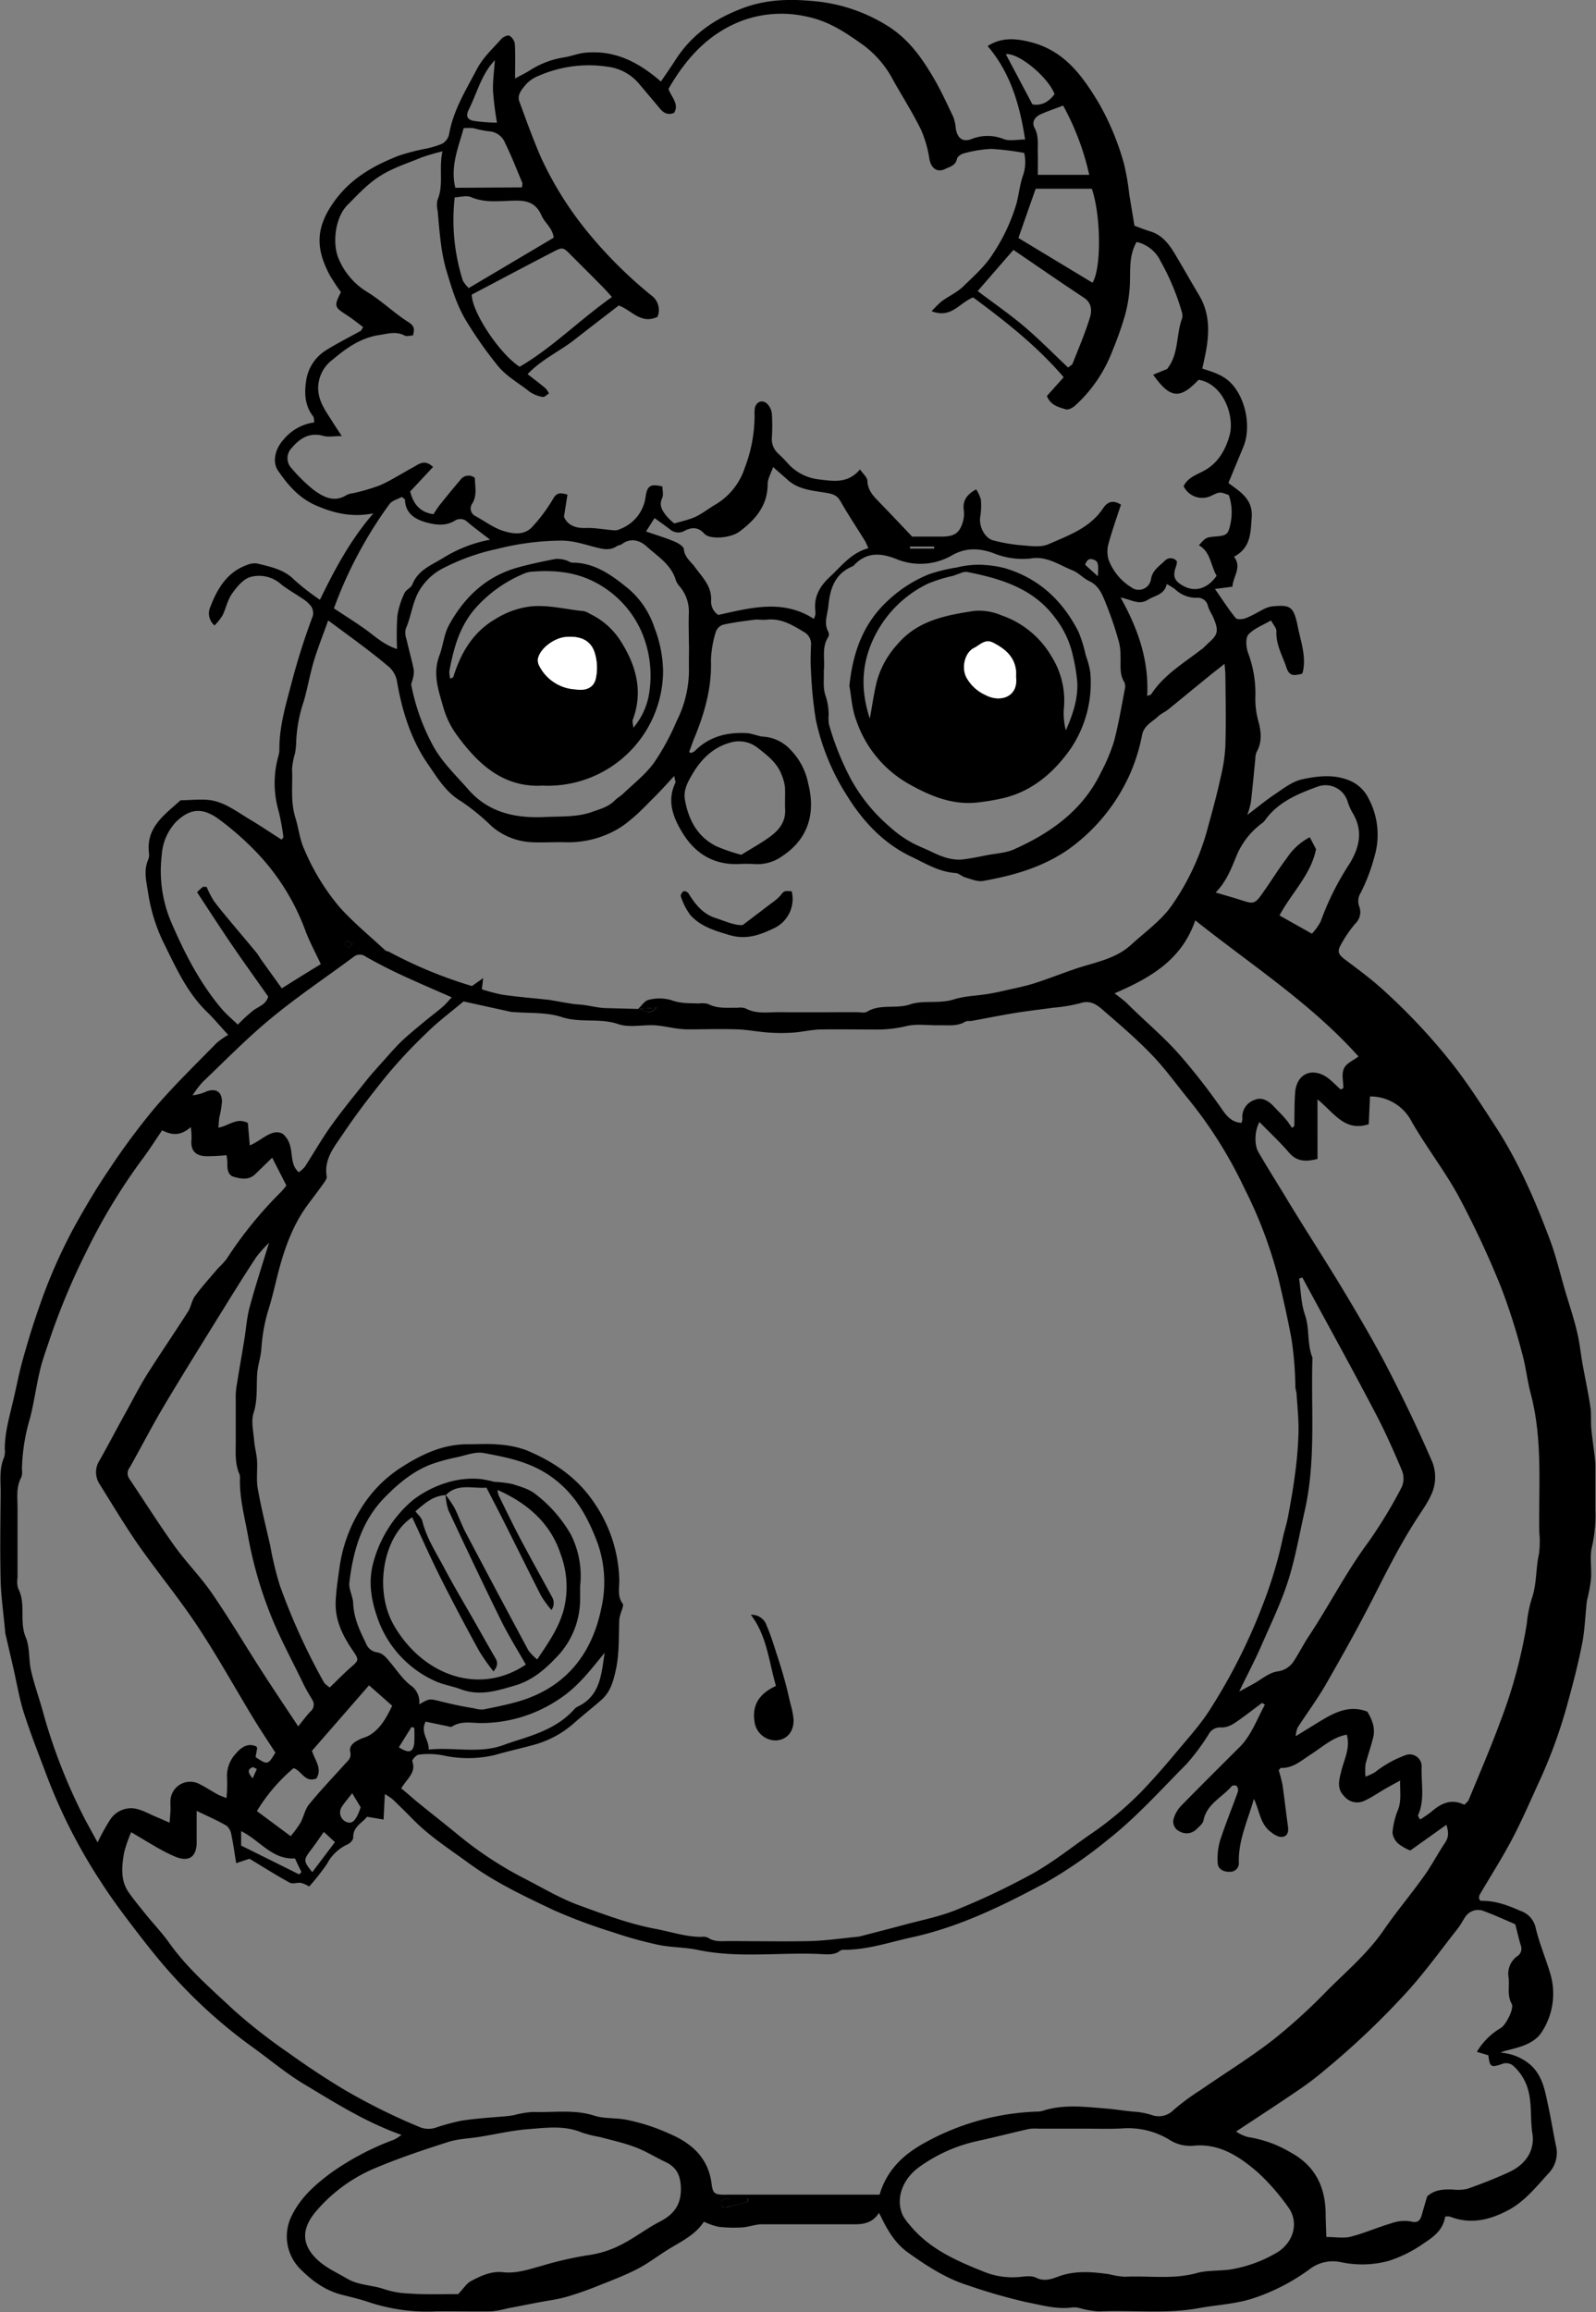 <svg xmlns="http://www.w3.org/2000/svg" viewBox="0 0 360.08 521.4"><rect x="0" y="0" width="360.08" height="521.4" fill="#808080" stroke="none"/><defs><style>.cls-1{fill:#fff;}</style></defs><g id="Layer_1" data-name="Layer 1"><path d="M337,507.1c-8.21-2.92-15.07-7.31-22-11.46-4.11-2.46-7.8-5.61-11.71-8.41a113.68,113.68,0,0,1-17.58-15.72c-2.93-3.18-5.62-6.58-8.26-10-2.86-3.73-5.72-7.49-8.25-11.45a123.5,123.5,0,0,1-11.93-23.17c-1.85-4.93-3.8-9.83-5.42-14.83-1.07-3.3-1.62-6.78-2.4-10.17q-.94-4.06-1.88-8.12c0-.1,0-.2,0-.3-.33-3.7-.87-7.39-1-11.09-.16-6.69-.07-13.38,0-20.07,0-2.72-.36-5.47.8-8.09a4.69,4.69,0,0,0,.13-1.81c0-3.63,1-7.08,1.81-10.57.77-3.1,1.32-6.25,2.18-9.33,1.09-3.94,2.28-7.86,3.63-11.72a119.35,119.35,0,0,1,8.16-18.65c2.39-4.29,4.89-8.54,7.65-12.6a158.46,158.46,0,0,1,10.37-14c4.39-5.13,9.25-9.84,14-14.69a16.54,16.54,0,0,1,2.6-1.82c-1.92-2.09-3.25-3.7-4.74-5.14-4.66-4.51-7.2-10.36-10-16a39.21,39.21,0,0,1-3.36-11.13c-.41-2.55-1-4.86.08-7.32a3,3,0,0,0,.14-1.5c-.66-5.79,3.59-8.59,7.14-11.83,2.7,0,5.55-.46,8,.25,2.72.77,5.14,2.6,7.63,4.08s4.71,3,7.15,4.55c.13-.19.44-.44.41-.64a51.78,51.78,0,0,0-1.08-5.84,22.55,22.55,0,0,1,0-12.51,5.41,5.41,0,0,0,.18-1.5c0-5.16,1.48-10,2.77-14.92a151.62,151.62,0,0,1,4.79-15.07,2.79,2.79,0,0,0-.41-2.15,7.48,7.48,0,0,0-2-1.76c-1.56-1.08-3.26-2-4.73-3.17a7.46,7.46,0,0,0-7.06-1.64c-1.6.53-3,2.25-4.05,3.75s-1.35,3.3-2.14,4.9a12.86,12.86,0,0,1-1.8,2.25,3.56,3.56,0,0,1-.94-4.2c1.57-4.09,3.76-7.81,8.22-9.42a4.35,4.35,0,0,1,2.35-.35c3,.75,6,1.29,8.36,3.68a53.11,53.11,0,0,0,5.79,4.5c3.42-7,6.83-13.42,12.06-19.49-5.07,1-9.12-.13-12.94-1.78s-6.34-4.59-8.57-7.85c-1.32-1.93-.71-4.81,1.19-6.95a10.87,10.87,0,0,1,7-3.93c-.12-.63-.07-1.1-.27-1.36-2-2.54-2-5.57-1.52-8.4a9.68,9.68,0,0,1,4.43-6.51c2.53-1.59,5.22-2.92,7.82-4.38.15-.08.22-.32.55-.84-1.21-.9-2.41-1.88-3.7-2.71-2.82-1.82-2.9-2-1.31-5.19a44.18,44.18,0,0,1-2.56-3.88c-3.09-5.89-3.37-10.66,1.37-17,3.7-4.94,8.76-7.74,14.29-9.9a50.54,50.54,0,0,1,5.78-1.51,19.31,19.31,0,0,0,4-1.19,3.27,3.27,0,0,0,1.52-2.1c.93-5.45,3.85-10.06,6.33-14.8,1.32-2.53,3.58-4.58,5.51-6.76.4-.45,1.43-.88,1.79-.67a2.73,2.73,0,0,1,1.21,1.86c.14,2.41.05,4.83.05,7.78,1.43-.78,2.48-1.27,3.44-1.9a20.15,20.15,0,0,1,7.78-2.89c1.46-.25,2.88-.8,4.34-1,6.63-.7,12,1.84,17.34,6.48,1.09-1.61,2.21-3.2,3.25-4.82,3.64-5.7,8.76-9.29,15.09-11.68,5.21-2,10.49-2.15,15.75-1.67a37.57,37.57,0,0,1,17.37,5.82c4.52,2.93,7.39,7,10,11.42,1.67,2.84,3.05,5.85,4.47,8.83a9.1,9.1,0,0,1,.59,2.61c.32,2.19,1.49,3.23,3.52,2.47a9.73,9.73,0,0,1,7.31,0c1.31.5,3,.09,4.82.09-1.22-7.83-3.28-15-8.46-21.08,3.16-2,6.32-1.74,9.71-.88,7.65,1.93,11.75,7.68,15.47,13.91A59.85,59.85,0,0,1,500,62.55a56.39,56.39,0,0,1,1.21,7c.38,2.26.75,4.53,1.16,7,1.2.43,2.39.92,3.62,1.29,3,.93,4.55,3.41,6,5.9,1.69,2.84,3.31,5.71,5,8.55,2.24,3.78,2.31,7.84,1.61,12-.24,1.45-.59,2.89-.92,4.48,2.6.8,4.84,1.53,6.57,3.37,3.24,3.45,4.52,9.87,2.68,14.31-1.1,2.64-2.19,5.29-3.36,8.11,2.36,1.83,5.58,3.46,5.25,7.79-.25,3.43-.18,6.83-4,8.85,1.87,2.36-.2,4.43-.35,6.75l-3.94.51c1.79,2.57,3.13,4.66,4.68,6.56.3.38,1.53.3,2.2.05,1.39-.53,2.69-1.32,4-2a6.39,6.39,0,0,1,1.94-.67c4.11-.41,4.94-.1,5.86,4.51.65,3.28,1.91,6.6,1.19,10.08a4.17,4.17,0,0,1-.18.57c-2.31.64-3,.34-3.62-1.55-.9-2.64-2.37-5.1-2.2-8.07,0-.67-.69-1.39-1.23-2.38-1.81,1.07-3.8,1.78-5.07,3.16-.7.75-.56,2.75-.15,4a26.23,26.23,0,0,1,1.71,9.67,19,19,0,0,0,.69,6c.59,2.16.86,4.59-.4,6.8a3.66,3.66,0,0,0-.3,1.46c-.33,3.28-.62,6.57-1,9.84a19.16,19.16,0,0,1-.82,2.93c2.34-1.76,4.24-3.35,6.29-4.71s3.82-2.84,6.26-3.36c3.59-.75,7.11-1.12,10.61.35a8.41,8.41,0,0,1,4.24,4.09,17.33,17.33,0,0,1,1.27,13.08,41.18,41.18,0,0,1-3.07,8.08,3.46,3.46,0,0,0-.35,3.11,3.57,3.57,0,0,1-.9,3.89,27.27,27.27,0,0,0-3.21,4.7c-.91,1.55-.59,2.23.81,3.31,3,2.26,6,4.45,8.72,6.94a137,137,0,0,1,15.55,16.59c3.52,4.48,6.61,9.32,9.72,14.1,5.22,8,9,16.75,12.34,25.66,1.39,3.71,2.29,7.61,3.41,11.42.92,3.14,2,6.27,2.73,9.45.57,2.32.79,4.73,1.21,7.09.58,3.23,1.28,6.44,1.77,9.69.25,1.58.07,3.23.21,4.84.19,2.09.51,4.17.75,6.26a21.7,21.7,0,0,1,.17,2.42c0,3.24,0,6.49,0,9.73a32.28,32.28,0,0,1-.72,8.11c-.61,2.28-.11,4.84-.25,7.26a32.38,32.38,0,0,1-.7,4.11c-.07.4-.21.78-.26,1.18-.34,3.08-.45,6.2-1,9.23-.88,4.47-2,8.91-3.22,13.3A113.48,113.48,0,0,1,594,426.73c-2.09,4.54-4.06,9.16-6.38,13.58s-4.93,8.46-7.4,12.69a2.21,2.21,0,0,0-.11.85c.16.19.29.47.41.47,3.2-.1,6.09,1,8.95,2.26a5.19,5.19,0,0,1,3.42,3.83c.8,3.39,2.18,6.65,3.2,10a15.85,15.85,0,0,1-1.72,13.33c-1.64,2.7-4.78,3.5-7.73,4.25a6.84,6.84,0,0,0-1.67.56,11.52,11.52,0,0,1,6.8,2.8c2.75,2.52,3.23,5.89,3.95,9.19.67,3.1,1.16,6.24,1.82,9.34a6.67,6.67,0,0,1-1.71,5.85c-2.77,3-5.34,6.32-9.1,8.33-4.23,2.25-8.54,3.28-13.2,1.46a3.61,3.61,0,0,0-1.06,0c-.45,2.91-2.42,4.46-4.78,6a29.51,29.51,0,0,1-8,4,23,23,0,0,1-10.74.28A8.59,8.59,0,0,0,542,537.3,45.42,45.42,0,0,1,529,544c-3.91,1.25-8,1.42-12,2.15-7.58,1.4-15.12.4-22.66.76a21.09,21.09,0,0,1-4.37-.76,4.86,4.86,0,0,0-1.5-.16c-3.58.53-7-.51-10.43-1.16a127.48,127.48,0,0,1-13.14-3.77c-5-1.55-9.4-4.41-13.65-7.45-2.91-2.09-4.58-5-6.11-8.14-.13-.26-.27-.51-.42-.8-1.28,2.11-3.24,2.6-5.44,2.59-7,0-14,0-21,0-1.47,0-2.92.61-4.4.7a31.19,31.19,0,0,1-5.38-.14,16.07,16.07,0,0,1-3.27-1.15c-2.05,3.15-5.44,4.6-8.47,6.52-2.2,1.4-4.3,3-6.6,4.17-2.66,1.37-5.47,2.45-8.26,3.55a79.76,79.76,0,0,1-7.6,2.69c-2.19.63-4.48.9-6.72,1.33l-6.75,1.31a21.09,21.09,0,0,1-3.48.65c-4.16.08-8.32-.05-12.47,0a41.59,41.59,0,0,1-14.78-1.92c-2.16-.74-4.38-1.28-6.59-1.83-3.85-1-6.84-3.25-9.54-6a10.42,10.42,0,0,1-1.8-11.68c2-4.17,5.25-7.05,8.83-9.73a61.1,61.1,0,0,1,14.29-7.55A10.51,10.51,0,0,0,337,507.1Zm53.41-253.92c1.26,0,2.52,1.74,4.14-.31l-4.18.32c.79-.72,1.5-1.89,2.41-2.07a9.68,9.68,0,0,1,5.1.07c2.1.79,4.15.67,6.25.75a5.17,5.17,0,0,1,2.1.13c2.11,1.11,4.34.78,6.55.84a4.4,4.4,0,0,1,1.8.11c2.48,1.39,5.15.85,7.74.88,5.78.06,11.56,0,17.33,0,.81,0,1.8.25,2.4-.11,3-1.82,6.49-.55,9.73-1.65,3-1,6.54-.07,9.82-1.11,2.44-.78,5.1-.81,7.66-1.23,1.37-.22,2.74-.52,4.1-.83,2.13-.49,4.28-.9,6.36-1.56,3.14-1,6.2-2.22,9.32-3.28,4.33-1.47,9-2.16,12.55-5.41,3.13-2.86,6.74-5.41,9.14-8.8A55.23,55.23,0,0,0,519,212c1-3.64,2-7.27,2.8-11a37.77,37.77,0,0,0,1.08-7.07c.16-5.37.06-10.75,0-16.12,0-.67-.1-1.33-.18-2.47-1.9,1.5-3.45,2.71-5,4-2.58,2.09-5.14,4.22-7.73,6.31-.69.56-1.57.9-2.21,1.51-1.33,1.28-3.18,2-3.66,4.18a41.18,41.18,0,0,1-2.7,8.76,41.75,41.75,0,0,1-14.19,17.27c-5.76,3.91-12.25,5.75-19,6.94-1.26.22-2.71-.42-4-.79-.76-.21-1.44-.94-2.18-1-3.74-.22-6.86-2.2-10.06-3.71-6.28-3-10.92-8-14.49-13.79a51.33,51.33,0,0,1-7-17.09,92.12,92.12,0,0,1-1.09-11c-.14-1.91-.07-3.85,0-5.77a3.06,3.06,0,0,0-1.6-3c-2.6-1.58-5.16-3.14-8.4-2.77-.9.1-1.83-.08-2.73,0-2.37.31-4.76.61-7.09,1.13a2.62,2.62,0,0,0-1.64,1.58,24.12,24.12,0,0,0-1.11,6.45c.21,6.28-1.48,12.08-3.84,17.76-.4,1-.73,2-1.09,2.93.31.13.41.21.47.19a2.48,2.48,0,0,0,.78-.39c3.27-3.31,7.34-4.33,11.81-4.06,1.28.08,2.52.73,3.8.8a9.06,9.06,0,0,1,5.86,2.78,15,15,0,0,1,4.15,7.77c1.76,6.87-.1,12.61-5.9,16.41a9.5,9.5,0,0,1-6.23,1.76,31.74,31.74,0,0,0-3.65,0c-5.56.19-9.71-2.39-12.51-6.93-2.11-3.42-3.67-7.18-1.7-11.35.12-.27-.09-.69-.23-1.59-1.54,1.66-2.73,3-4,4.28s-2.38,2.42-3.6,3.6a32.36,32.36,0,0,1-2.49,2.2,18.91,18.91,0,0,1-2.94,2.05,22.19,22.19,0,0,1-11.2,2.83c-2.53-.09-5.08.1-7.6,0a14.94,14.94,0,0,1-9.34-3.59,49.3,49.3,0,0,0-7-5.71c-3.38-2-5.31-5.3-7.37-8.27-3.84-5.53-5.86-12-7-18.65a5.72,5.72,0,0,0-2.27-3.7c-1.69-1.42-3.42-2.78-5.17-4.11-2.54-1.92-5.11-3.79-8.1-6-1.22,3.44-2.37,6.28-3.24,9.2s-1.4,6-2.25,9a32.28,32.28,0,0,0-1.72,9.07,17.64,17.64,0,0,1-.27,2.7,17.27,17.27,0,0,0-.67,3.47c.18,3.69-.4,7.35.76,11.08.73,2.31.95,4.82,2,7.11a51.23,51.23,0,0,0,7.94,13c3.16,3.52,6.86,6.55,10.34,9.78.21.19.59.18.85.32a99.83,99.83,0,0,0,18.7,7.72l2.53-1.79c-.13,1.12-.22,1.85-.3,2.52a39.79,39.79,0,0,0,4.72,1.24c3.26.46,6.54.73,9.82,1.08.4,0,.8.1,1.19.16,1.57.27,3.13.56,4.7.8.9.14,1.81.15,2.71.28,1.48.21,2.94.57,4.43.67C385.3,253.06,387.82,253.1,390.37,253.18ZM336.94,428.94c1.22,1,2.35,2,3.53,3,3.12,2.53,6.28,5,9.39,7.56a84,84,0,0,0,14.73,9.7c4.11,2.1,8.11,4.52,12.41,6.09,5.69,2.08,11.38,4.24,17.41,5.36,3.41.64,6.73,1.8,10.26,1.79a2.63,2.63,0,0,1,1.48.18c1.46,1,3.1.77,4.69.77,6.08,0,12.17.13,18.25,0,3.69-.1,7.36-.64,11-1l.3-.05c3.53-.92,7.08-1.82,10.61-2.78,3.82-1,7.77-1.8,11.41-3.31a161.69,161.69,0,0,0,17-8.09c4.51-2.51,8.6-5.79,12.86-8.75a75.78,75.78,0,0,0,12-10.07c2.55-2.69,5-5.48,7.38-8.34,2.77-3.33,5.74-6.55,8-10.21A129.64,129.64,0,0,0,531.15,388a98.7,98.7,0,0,0,4.6-15.09c.34-1.75.93-3.45,1.26-5.2.6-3.23,1.19-6.47,1.6-9.73a86.23,86.23,0,0,0,.77-9.35c.06-2.81-.24-5.62-.42-8.43,0-.6-.26-1.19-.29-1.79a77.17,77.17,0,0,0-.87-10.79c-.84-4.6-1.89-9.13-2.95-13.67a100.14,100.14,0,0,0-7.73-20.43,97.92,97.92,0,0,0-12.42-19.81c-2.8-3.42-5.39-7.06-8.45-10.23-3.5-3.63-7.37-6.92-11.19-10.23-1.32-1.15-2.8-2.09-4.92-1.37A36.05,36.05,0,0,1,484,252.9c-2.87.41-5.75.72-8.62,1.19-3.23.53-6.44,1.18-9.67,1.77-.49.09-1.09-.05-1.49.18-1.87,1.12-3.92.77-5.93.82-2.53.05-5.19-.41-7.56.23a29.37,29.37,0,0,1-7.49.72c-3.95,0-7.91-.07-11.86,0-2,.06-4,.56-6,.7a39.65,39.65,0,0,1-5.45,0c-2.4-.16-4.78-.65-7.18-.73-3.75-.13-7.51,0-11.26,0a19.58,19.58,0,0,1-2.41-.2c-1.68-.23-3.35-.63-5-.72-2.73-.14-5.7.58-8.16-.26-4.21-1.45-8.55-.2-12.79-1.6-3.43-1.13-7.33-.82-11-1.14a2.83,2.83,0,0,1-.3,0L351,251.48c-2.85,2.39-5.7,4.51-8.22,7a113.25,113.25,0,0,0-9.5,10.18c-3.26,4.07-6.44,8.17-9.33,12.49-2,3-4.49,5.77-3.82,9.82.08.47-.39,1.1-.73,1.57-1.1,1.55-2.25,3.06-3.39,4.58-3.41,4.54-5.3,9.75-6.73,15.16-.7,2.7-1.3,5.42-2.1,8.09a38.83,38.83,0,0,0-1.74,8.73,18.47,18.47,0,0,1-.23,2.1c-.23,1.35-.64,2.69-.75,4.06-.23,3,.14,6-.82,9-.61,1.9-.05,4.2.12,6.31.12,1.48.56,2.94.65,4.43.13,2.12-.2,4.3.17,6.37.76,4.3,1.83,8.54,2.8,12.8a74.85,74.85,0,0,0,2.17,9A144.51,144.51,0,0,0,319.48,405c.26.47.82.76,1.32,1.21,1.7-1.63,3.17-3.16,4.76-4.55,1.89-1.64,1.87-1.7.44-3.82-2.29-3.35-4.06-6.9-3.84-11.16.13-2.6.52-5.13.88-7.69a33.53,33.53,0,0,1,4.78-13.08,28.94,28.94,0,0,1,9.47-9.56c4.56-2.88,9.3-5.07,14.82-5,2.23,0,4.48-.17,6.69.05a22.15,22.15,0,0,1,6.4,1.3c6.29,2.63,11.71,6.32,15.57,12.28a32,32,0,0,1,5.37,17.1c0,1.77-.46,3.63.8,5.27.2.26-.1.93-.22,1.39a10.45,10.45,0,0,0-.57,2c-.18,3.89.06,7.76-.83,11.68-.58,2.58-1.24,4.82-3.19,6.55-2.11,1.86-4.33,3.6-6.44,5.47a22.64,22.64,0,0,1-9.2,4.79c-2.78.76-5.6,1.37-8.37,2.18a26.12,26.12,0,0,1-11.83.08,17.25,17.25,0,0,0-5.42-.14c-.55.05-1.54,1.19-1.43,1.5C340.35,425.29,338.4,426.61,336.94,428.94ZM531.8,410.08l-.64-.4c-1.68,1.24-3.33,2.53-5,3.72-1.31.91-2.61,1.92-4.35,1.8a2.91,2.91,0,0,0-2.71,1.57,49.26,49.26,0,0,1-5,6.71c-5.82,5.85-11.29,12-17.87,17.16a101.27,101.27,0,0,1-14.07,9.67c-9.57,5.12-19.32,9.91-30.09,12.25-5,1.1-9.94,2.8-15.18,2.8a1.49,1.49,0,0,0-.88.17c-1.32,1.06-2.88.86-4.37.79-9.25-.46-18.55,1-27.77-.94-2.92-.62-6-.53-8.91-1.14a91.94,91.94,0,0,1-10.27-2.85,123.13,123.13,0,0,1-13.4-5c-6.59-3.13-13.22-6.25-19.17-10.61-4.29-3.15-8.78-6-12.53-9.84-1.5-1.52-3-3-4.54-4.49a14.66,14.66,0,0,0-1.8-1.2c-.11,2.06-.19,3.73-.29,5.73l-3.73-.63c-1.07,1.4-3.18,2.21-3.12,4.7,0,.51-.7,1.3-1.25,1.52a9.84,9.84,0,0,0-4.68,4.44,53.62,53.62,0,0,1-4,5.07,7.87,7.87,0,0,0-1.84-.82c-.84-.11-1.9.31-2.56-.05-3.06-1.67-6-3.54-9.07-5.39l-3,1c-.39-2.35-.67-4.42-1.1-6.45a3.25,3.25,0,0,0-1.08-2c-2-1.16-4.18-2.1-6.74-3.34,0,2.78,0,5,0,7.2-.05,3.2-1.78,4.36-4.77,3.15a38.05,38.05,0,0,1-4-2c-1.9-1.08-3.76-2.22-6-3.55a29.39,29.39,0,0,0-1.61,4.65c-.52,3.09-.87,6.25,1.1,9,1.21,1.72,2.57,3.34,3.9,5,1.71,2.11,3.61,4.09,5.18,6.3,4.13,5.83,9.55,10.45,14.69,15.27a124.81,124.81,0,0,0,12.38,9.65c3.89,2.8,7.9,5.46,12,7.94a138.24,138.24,0,0,0,17.22,8.6,5.26,5.26,0,0,0,3.77.25,47.83,47.83,0,0,1,6-1.62c3.36-.51,6.76-.71,10.14-1q.75-.08,1.5-.21a22.41,22.41,0,0,1,4.38-.74c4.61.18,9.24-.63,13.84.84,2.21.7,4.7.46,7.09.89a44.86,44.86,0,0,1,9.93,3.21c4.63,2,8.27,5,9.29,10.32.2,1.05.21,2.48.88,3s2.11.39,3.22.39c10.34,0,20.68,0,31,0h2.94c1.73-5.8,5.67-9.27,10.49-11.86a55.93,55.93,0,0,1,24.86-6.86,5.71,5.71,0,0,0,1.5-.19c4.76-1.56,9.67-.86,14.44-.49,2.14.17,4.34.58,6.54.72a16.83,16.83,0,0,1,3.5.7,4.66,4.66,0,0,0,5-1.11,51.83,51.83,0,0,1,6.06-4.48c5.46-3.77,11.12-7.26,16.36-11.31a127.06,127.06,0,0,0,12.11-11c4.4-4.43,9.22-8.47,12.82-13.69,2.88-4.19,6.18-8.1,9.14-12.24,1.74-2.43,3.12-5.1,4.79-7.59.82-1.23.8-2.36.27-4l-8.14,5.79a11.22,11.22,0,0,1-2.61-1.46,4.06,4.06,0,0,1-1.41-2.52,17.9,17.9,0,0,1,1.24-5.18c.82-2.08.43-4.07.49-6.61-1.42.78-2.37,1.28-3.3,1.82-1.56.89-3,1.92-4.67,2.69a3.76,3.76,0,0,1-4.66-1c-1.71-1.71-1.15-3.6-.66-5.61.65-2.67,2.1-5.25,1.25-8.26-3.22.6-5.51,2.81-8.09,4.45-2.1,1.34-4,3.14-6.73,3.06-.19,0-.4.4-.53.55a31.34,31.34,0,0,1,.84,3.22c.46,3.15.8,6.32,1.25,9.48.23,1.62-.46,2.54-2,2.25a5.15,5.15,0,0,1-1.79-1c-2.5-1.77-2.61-4.81-3.9-7.52-1.38,4.87-3.53,9.3-3.4,14.31a1.93,1.93,0,0,1-2.08,2.12c-1.34.09-2.63-.63-2.68-1.88a14.59,14.59,0,0,1,.48-5c1.2-3.76,2.73-7.42,4.06-11.15a1.61,1.61,0,0,0-.27-1.31,1.12,1.12,0,0,0-1.08,0c-2.14,2.57-5.67,4-6.4,7.76-.15.78-1.05,1.44-1.68,2.08a3.14,3.14,0,0,1-3.67.43,2.42,2.42,0,0,1-1.33-3.07,6.88,6.88,0,0,1,1.64-2.74c4.46-4.56,9-9.06,13.51-13.56C528.93,416.55,530.09,413.17,531.8,410.08ZM398.53,143.68c1.45-.39,2.5-.64,3.53-1,2.26-.68,4-2.26,6-3.39a15,15,0,0,0,6.37-8.08,33,33,0,0,0,2.23-12,7.61,7.61,0,0,1,.06-1.51c.28-1.42,1.62-2,2.7-1.08a3.81,3.81,0,0,1,1.14,2.28,41.59,41.59,0,0,1,0,5.47,4.35,4.35,0,0,0,1.41,3.53c.66.63,1.32,1.26,1.93,1.94a11.12,11.12,0,0,0,7,3.88c3.17.35,6.73,1.18,9.54-2.22.71,1,1.65,1.8,1.68,2.59.08,2.19,1.4,3.48,2.75,4.87,2.37,2.44,4.7,4.92,7.35,7.7,1.86,0,4.19,0,6.52,0,3.09,0,4.24-.81,5-3.65a6.5,6.5,0,0,0,.11-2.41c-.24-2.1.7-3.44,2.8-4.6a8.17,8.17,0,0,1,1.07,2.31,15.68,15.68,0,0,1-.15,3.93c-.32,2.08,1,4.76,2.92,5.26a37,37,0,0,0,6.16,1.09c2.11.16,4.51.56,6.32-.22,4.54-2,9.39-3.67,12.34-8.13l.18-.25c1-1.33,2.22-1.55,3.84-.54-1,3-2,5.84-2.81,8.78a6.63,6.63,0,0,0,0,3.59,12.38,12.38,0,0,0,5.06,6.22,2.8,2.8,0,0,0,4.51-1.72c.31-2.11,1.9-3,3.16-4.25a1.8,1.8,0,0,1,2.7.15,4.27,4.27,0,0,1-.12.92c-.92,2.4-.55,3.48,1.61,4.66,2.63,1.44,5.46.58,7.47-2.32-1.37-2.29-1.33-5.38-4-6.87,1.59-1.79,1.59-1.79,4-2s2.63-.61,3.12-2.85a12.22,12.22,0,0,0-.37-6.47c-2-.75-2-.75-3.65,0a4.67,4.67,0,0,1-6.55-2c.95-2,3-2.6,4.71-3.55,3.16-1.75,4.79-4.78,5.66-7.91,1.2-4.28-1.38-11.64-7-12.54-4.19,4.45-6.41,4.26-10.24-1.15l3.13-1.28c2.72-3.37,2-7.73,3.41-11.46a2.74,2.74,0,0,0-.1-1.49,53.22,53.22,0,0,0-4.73-11.29,7.91,7.91,0,0,0-5.45-4.41c-1.88,3.3-1.32,6.78-1.55,10.19a31.61,31.61,0,0,1-1.1,6.47,76.05,76.05,0,0,1-2.8,7.88,31.84,31.84,0,0,1-8.45,12.39c-.55.48-1.53,1-2.09.81-1.56-.5-3.36-.84-4.25-3l3.79-4.24c-6.06-7.09-13.3-12.73-20.43-18-3.14,1.24-4.95,4.85-9.35,3.11a21.33,21.33,0,0,1,2.28-2.25c1.6-1.17,3.49-2,4.89-3.38,2.43-2.38,5-4.6,6.84-7.61a41.88,41.88,0,0,0,5.14-11.09c.54-2.11.75-4.33,1.48-6.36a9.22,9.22,0,0,0,.24-5,61.33,61.33,0,0,0-7.39-.91,28,28,0,0,0-6.19,1c-.61.13-1.48.73-1.58,1.24-.31,1.52-1.6,1.77-2.6,2.26-1.84.92-3.24-.11-3.62-2.19A26,26,0,0,0,454.26,55c-1.88-3.87-4.21-7.51-6.32-11.27a23.25,23.25,0,0,0-6.75-7.92c-4-2.84-7.71-5.38-12.7-6.41a25.77,25.77,0,0,0-14.17.74c-7.87,2.8-13.11,8.62-17.09,15.57.71,1.91,2.47,3.37,1.28,5.39-1.53.59-2.46-.06-3.3-1.08-1.6-1.93-3.22-3.84-4.84-5.75a11,11,0,0,0-6.82-3.58A28.18,28.18,0,0,0,368,42.72,7.48,7.48,0,0,0,365,44.77c-.8,1-2,2.26-1.39,3.8,1.54,4.2,3.06,8.42,4.84,12.53a78,78,0,0,0,10.87,17.25,99.6,99.6,0,0,0,14,13.87,4.06,4.06,0,0,1,1.44,4.88c-3.79,1.77-5.88-1.57-8.75-2.56-3.36,2.59-6.69,5.14-10,7.73s-7.31,4.37-10.56,7.74c1.56,1.22,2.83,2.18,4.05,3.2a5,5,0,0,1,.77,1.16c-.47.28-1,.87-1.39.79a7.51,7.51,0,0,1-3-1.19c-2.46-2-5.21-3.4-7.28-6a91.75,91.75,0,0,1-7.05-10.06c-2.19-3.64-3.34-7.68-4.54-11.69a39.76,39.76,0,0,1-1.13-5.85c-.32-2.39-.5-4.8-.72-7.2a5.59,5.59,0,0,1-.05-2.4c1.48-3.42.26-7,1.14-11a48.75,48.75,0,0,0-4.78,1.4c-3.11,1.3-6.32,2.28-9.24,4.12s-5.08,4.25-7.42,6.59c-2.73,2.73-3.49,8.53-2,12.08a16,16,0,0,0,6.55,7.58c3.23,2,6,4.71,9.23,6.76,1.45.92,1.33,1.68,1,3-.73,0-1.44.29-1.89,0-1.95-1-3.72-.41-5.75-.1-4.25.65-7.44,3-10.46,5.53a8,8,0,0,0-3.26,7.09c.27,2.78,1.88,4.8,3.24,7,.55.88,1.13,1.74,2.06,3.16-1.82,0-3,.25-4,0-3.16-.92-5.38.4-7.3,2.69a3.28,3.28,0,0,0,0,4.61,35.78,35.78,0,0,0,5,4.88c2.19,1.6,4.67,2.9,7.48,1.06a5.15,5.15,0,0,1,1.45-.37,44.44,44.44,0,0,0,6-1.77c2.55-1.13,4.9-2.67,7.37-4,1.33-.71,2.67-2,4.59-.13-1.8,1.94-3.55,3.8-5.16,5.53.76,3,2.34,4.69,5.24,5.12.47-.68.92-1.45,1.47-2.13,1.5-1.87,3-3.72,4.58-5.56a2.25,2.25,0,0,1,3.31-.49c0,1.93.58,3.89-.61,5.81a1.9,1.9,0,0,0,.83,2.84c2.09,1.16,4.08,2.67,6.31,3.34s4.73,1,6.52-1.07a36.27,36.27,0,0,0,4.57-6.16c.84-1.53,1.63-1.43,3.27-1l-.79,5c.78,1.8,2.43,2.61,4.87,2.53,2.18-.07,4.38.38,6.57.53a2.94,2.94,0,0,0,1.37-.35,9,9,0,0,0,5.61-7.24c.36-2.5,1.1-2.94,3.79-2.3,0,.85.29,1.88-.06,2.62-.8,1.73.09,2.88,1,4.06A14.08,14.08,0,0,0,398.53,143.68ZM543.67,287c-2.77.7-4.72.56-6.44-1.44-2.08-2.41-4.42-4.59-6.65-6.88-1.05,1.78-1.26,5.05-.24,6.79,2,3.44,4.13,6.82,6.21,10.23,1,1.71,2.08,3.42,3.14,5.13,3.6,5.8,7.3,11.55,10.79,17.42,3.24,5.44,6.44,10.91,9.33,16.54,3.49,6.78,6.78,13.67,9.8,20.66a9.41,9.41,0,0,1,.15,6.18c-.84,2.49-2.57,4.71-4,7-3.56,5.56-6.52,11.44-9.5,17.31-3.37,6.62-7,13.1-10.69,19.53-1.95,3.38-4.3,6.54-6.42,9.83a6.53,6.53,0,0,0-.39,1.88c2.51-1.53,4.63-2.88,6.81-4.15,3-1.71,6-2.7,9.34-1.38,1.14,1.89,1.84,3.78,1.31,5.87s-1.21,4-1.72,6a13.9,13.9,0,0,0,0,2.79,15.59,15.59,0,0,0,2.14-1,24.72,24.72,0,0,1,6.77-3.81,2.69,2.69,0,0,1,3.75,2.57c-.14,3.68.78,7.45-.83,11,0,.11.17.33.48.91a28.47,28.47,0,0,0,2.57-1.78c2.18-1.89,4.5-3,7.42-1.55.37-.41.84-.72,1-1.16,2.4-5.82,4.9-11.61,7.08-17.52a111.1,111.1,0,0,0,6-22.11,28.49,28.49,0,0,1,1.08-5.56c1.21-3.35.92-6.89,1.68-10.29a21.29,21.29,0,0,0,.06-4.86c-.16-10.43.8-20.93-1.93-31.22-.81-3.07-1.12-6.27-2-9.32a139,139,0,0,0-4.82-15,213.81,213.81,0,0,0-9.41-20.11c-3.16-5.81-7.29-11.1-10.59-16.84a10.47,10.47,0,0,0-9.44-5.75c-.09,2.13-.19,4.21-.28,6.25-5.45,1.82-7.87-2.64-11.57-5.59ZM283,280.55c-1.61,2.35-3,4.57-4.56,6.62a134.07,134.07,0,0,0-12.61,20.89,155,155,0,0,0-8.47,20.43c-.73,2.16-1.51,4.32-2,6.53-.81,3.47-1.28,7-2.17,10.47A42.83,42.83,0,0,0,251.37,357a3.8,3.8,0,0,1-.14,1.8c-1.26,2.28-.83,4.74-.85,7.13,0,5.17,0,10.34,0,15.51a5.58,5.58,0,0,0,.12,2.4c1.85,3.45.22,7.37,1.71,11,1,2.31.64,5.12,1.23,7.62.76,3.27,1.93,6.45,2.8,9.7a125.73,125.73,0,0,0,8.2,21.46c1.22,2.55,2.64,5,4,7.52a46.86,46.86,0,0,1,2.89-5.22,5.67,5.67,0,0,1,5.2-2.47c1.9.25,3.7,1.36,5.54,2.1.79.33,1.57.69,2.61,1.14.08-1.12.16-1.9.2-2.69s-.05-1.62,0-2.43a4.46,4.46,0,0,1,6.47-3.63c1.43.71,2.77,1.6,4.17,2.37.47.26,1,.43,2,.83a33.6,33.6,0,0,0,.13-4.48,7.36,7.36,0,0,1,2-5.58c1.1-1.3,2.65-2.49,4.61-1.58.1.2.2.3.18.39-.11.66-.24,1.31-.36,2,2.7,1.81,2.78,1.8,4.47-1-1.62-2.51-3.34-5.07-4.94-7.7-4.22-6.95-8.16-14.08-12.65-20.85-4.23-6.36-9.12-12.28-13.5-18.54-3-4.35-5.74-8.94-8.56-13.45a4.89,4.89,0,0,1,0-5.4c2.08-3.66,4-7.4,6.07-11.09,1.54-2.8,3-5.66,4.69-8.36,3-4.74,6.18-9.37,9.2-14.1.67-1.05.81-2.48,1.55-3.47,1.61-2.19,3.44-4.21,5.21-6.28a23.31,23.31,0,0,0,1.86-2,91.15,91.15,0,0,1,12.31-15.18,16.05,16.05,0,0,0,1.24-1.48l-3.2-6.27c-1.25,1.21-2.53,2.47-3.83,3.72-1.46,1.41-3.25,1.06-4.85.59-1.32-.39-1.48-1.76-1.43-3.06a10,10,0,0,0-.21-1.81,45.48,45.48,0,0,1-4.66.23c-2.52-.12-3.51-1.46-3.21-3.95a18.26,18.26,0,0,0-.17-2.62C287.22,281.79,285.31,281.72,283,280.55Zm242.3,225.79a9.16,9.16,0,0,0,2.66,1.24,26.72,26.72,0,0,1,9.76,3.54c5.29,2.9,7.61,7.47,7.78,13.32,0,1.87.11,3.75.16,5.68,2.11,0,3.9.34,5.51-.07,3.08-.79,6-2.09,9.09-3a8.73,8.73,0,0,1,4.37-.45c1.71.45,2.2-.19,2.58-1.52s.83-2.88,1.2-4.12c1.75-1.58,3.75-1.6,5.8-1.54a9.59,9.59,0,0,0,3.31-.17c3.2-1.14,6.38-2.37,9.45-3.8,3.62-1.68,5.78-4.81,5.18-8.66-.55-3.46,0-7-1.15-10.46a11.4,11.4,0,0,0-3-4.66,2.47,2.47,0,0,0-2.79-.53c-2.43.81-2.67.63-3-2l-2.58-.78a15.11,15.11,0,0,1,5.42-5.39c1.13-.68,3-4.36,2.45-5.39-1.1-1.94-.49-3.95-.71-5.92a4.89,4.89,0,0,1,1.86-4.81,2,2,0,0,0,.93-2.35c-.48-1.51-.82-3.06-1.3-4.91-2.14-.91-4.48-2-6.9-2.89a3.47,3.47,0,0,0-4.34,1.19c-.57.8-1,1.72-1.6,2.5-3.86,4.89-7.51,10-11.69,14.58a181.67,181.67,0,0,1-18.44,17.51,66.39,66.39,0,0,1-5.27,4.05C535.2,499.85,530.26,503.06,525.29,506.34Zm-34-.65H480.66a10,10,0,0,0-2.12.07c-4,.9-7.9,1.93-11.87,2.78a35.28,35.28,0,0,0-12.56,5.59c-4.1,2.79-5.73,7.38-4,11.13a11.53,11.53,0,0,0,1.59,2.19c4.44,5.42,10.62,8.09,16.89,10.58a17,17,0,0,0,7.66,1.12c1.3-.1,2.84-.39,3.9.14,2.27,1.13,4.13,0,6.05-.59,3.5-1,7-.67,10.44-.19a19.25,19.25,0,0,0,3.53.58c5.42-.28,10.85.66,16.27-.84,2.73-.75,5.73-.35,8.64-1a29.88,29.88,0,0,0,9.45-3.63c3.89-2.36,5-7,2.44-10.35a49.48,49.48,0,0,0-6.77-7.72c-4.14-3.57-8.69-6.64-14.64-6a8.71,8.71,0,0,1-5.42-1.43,18,18,0,0,0-10-2.52C497.19,505.8,494.25,505.69,491.31,505.69ZM349.79,543c1.23-1.29,1.9-2.42,2.89-2.94,2.21-1.17,4.52-2.28,7.17-2,3.09.36,5.93-.66,8.83-1.45a80.56,80.56,0,0,1,10.45-2.39,22.9,22.9,0,0,0,7.66-2.48c2.94-1.51,5.59-3.59,8.53-5.1,3.34-1.72,4.91-4.05,4.7-7.94-.15-2.69-1.09-4.37-3.43-5.48s-4.43-2.44-6.77-3.32c-2.59-1-5.33-1.59-8-2.31a31.22,31.22,0,0,1-4.06-1c-4-1.71-8.16-1.09-12.24-.78-3.64.28-7.25,1.14-10.87,1.72-2.37.39-4.84.44-7.1,1.16-5.51,1.76-11,3.6-16.35,5.84a35.5,35.5,0,0,0-13.56,9.9c-3.35,4-3.2,7.67.73,11.13,1.84,1.62,4.2,2.67,6.34,3.94,2.56,1.52,5.58,1.43,8.32,2.36a19.78,19.78,0,0,0,5.55,1C342.41,543.14,346.26,543,349.79,543Zm82.49-366c.08,1.67-.23,3.73.37,5.46a13.5,13.5,0,0,1,.72,4.39,9.31,9.31,0,0,0,.07,2.12,62.87,62.87,0,0,0,5,12.46,38.5,38.5,0,0,0,8.71,10.66,25.43,25.43,0,0,0,4.31,3.19c1.63,1,3.43,1.63,5.14,2.46,2.27,1.11,4.6,2,7.18,1.7,1.78-.22,3.54-.6,5.3-.94,2.05-.4,4.26-.49,6.12-1.32,8.33-3.72,15.52-8.83,19.62-17.36a40.4,40.4,0,0,0,2.9-6.87c1.06-3.94,1.72-8,2.5-12a2.34,2.34,0,0,0-.15-1.49c-1.16-1.87-.75-3.92-.85-5.92a12.75,12.75,0,0,0-.32-3,79.41,79.41,0,0,0-2.73-8.19c-.89-2.13-1.55-4.51-4-5.66-1.34-.62-2.4-1.88-3.76-2.42-3-1.2-5.82-3.28-9.38-2.69a17.33,17.33,0,0,1-8.57-1.23c-3.29-1.17-6.31-1.16-9.24.52a14.23,14.23,0,0,1-12.72.78c-3.62-1.4-6.71-1.45-9.47,1.53a.51.51,0,0,1-.24.17c-4,1.66-5.09,5-5.47,8.89-.19,2-1.12,3.93,0,5.92a1.36,1.36,0,0,1-.06,1.18C431.74,171.7,432.59,174.3,432.28,177ZM307.12,305.9a31.35,31.35,0,0,0-2.87,3.22c-2.21,3.35-4.35,6.75-6.46,10.16-4.75,7.68-9.55,15.34-14.18,23.09-2.77,4.65-5.26,9.48-7.91,14.2a2.09,2.09,0,0,0-.14,2.5c3.42,5.08,6.69,10.27,10.25,15.25,2.64,3.67,5.88,6.92,8.44,10.65,3.92,5.7,7.45,11.67,11.2,17.49,2.69,4.18,5.47,8.3,8.25,12.51,1.1-1.36,1.87-2.43,2.77-3.37a2,2,0,0,0,.34-2.73c-.66-1.13-1.34-2.24-1.91-3.42-2.73-5.68-5.82-11.24-8-17.12a91,91,0,0,1-4.48-16.07c-.78-4.43-2-8.76-1.86-13.3a2.1,2.1,0,0,0-.13-.9c-1.06-2.42-.81-5-.82-7.49q0-4.56,0-9.13a17.76,17.76,0,0,1,.11-2.73c.57-3.63,1.22-7.26,1.81-10.9.41-2.45.56-5,1.21-7.37C304,315.77,305.5,311.17,307.12,305.9ZM313.84,290a7.73,7.73,0,0,0,1.38-1.25c2-3.11,3.84-6.35,6-9.35,2.68-3.73,5.62-7.27,8.48-10.87,1-1.18,2-2.28,3-3.4,1.42-1.56,2.78-3.19,4.3-4.65s3.33-2.91,5-4.32c1.39-1.16,2.85-2.22,4.22-3.4.78-.67,1.43-1.48,2.12-2.2-4.12-1.82-7.89-3.42-11.59-5.15-2.64-1.22-5.22-2.57-7.77-4a2.21,2.21,0,0,0-2.75,0c-6.19,4.6-12.62,8.9-18.56,13.8-5.45,4.48-10.4,9.56-15.52,14.44a22.22,22.22,0,0,0-2.28,3,10.24,10.24,0,0,0,3.25-.91c2.06-.72,3.38.16,3.38,2.38a23.91,23.91,0,0,1-.59,3.5c-.11.72-.14,1.46-.22,2.32,2.38-.39,4.08-2.37,6.65-1.06.13,1.54.28,3.25.44,5.07,2.81-1.18,5-3.92,7.44-2.61C313.31,284.06,311.22,287.77,313.84,290Zm88-119c0-2.43-.1-4.87,0-7.29a8.71,8.71,0,0,0-1.9-5.6,5.41,5.41,0,0,1-1-1.48c-1-3.65-4.15-5.5-6.67-7.79-1.44-1.31-3.54-2-5.54-.49-.31.24-.8.23-1.12.45-1.48,1-2.9.74-4.57.32-2.58-.64-5.1-1.54-7.88-1.56a59.82,59.82,0,0,0-14.51,1.86,48.23,48.23,0,0,0-11.77,4.12,13.3,13.3,0,0,0-6.25,6c-1.24,2.58-1.54,5.35-2.66,7.89a4.16,4.16,0,0,0,.16,2.37c.52,2.31,1.17,4.59,1.65,6.9a6,6,0,0,1-.24,2.08c-.09.47-.4,1-.32,1.4a47.73,47.73,0,0,0,4.66,13.18c2.06,4,5.3,7,8.23,10.36,4.76,5.41,11,6.49,17.49,6.16,3.43-.17,7,.08,10.46-1.16,1.84-.65,3.58-1.1,5-2.51.56-.57,1.3-1,1.88-1.51,2.38-2.29,5.07-4.36,7-7a53.47,53.47,0,0,0,5.15-9.47,25.51,25.51,0,0,0,2.77-11.52C401.82,174.9,401.87,173,401.87,171Zm96,78.61c.92.74,2,1.47,2.92,2.37,4,4,8.38,7.58,12.11,11.9a141.6,141.6,0,0,1,9.37,12.1c1.08,1.57,2.24,2.74,4.26,2.89a2.75,2.75,0,0,0,.22-.89,4.05,4.05,0,0,1,2.72-4.28c1.79-.77,3.3.29,4.54,1.64.82.89,1.7,1.73,2.49,2.65.54.63,1,1.34,1.44,2,.38-.28.52-.34.52-.4.06-2.52,0-5.06.2-7.58a5.83,5.83,0,0,1,.84-2.75c1.72-2.57,4.84-2,6.91-.22.87.73,1.68,1.54,2.52,2.31l.6-.33c0-1.49-.44-3.18.13-4.41s2.1-1.8,3.28-2.72c-10.69-11.95-24.17-20.63-36.82-30.69C513,242.2,505.89,246.19,497.89,249.65ZM526,407.12l3.37-1.83c1.74-1,3.4-2.44,5.24-2.71a5.1,5.1,0,0,0,3.82-2.51c1.15-1.75,2.08-3.65,3.24-5.39,4.65-7,8.43-14.49,13.46-21.25a107.45,107.45,0,0,0,7.5-12.35,4.83,4.83,0,0,0,.14-3.68c-1.82-4.35-3.74-8.68-5.92-12.85-4.56-8.73-9.31-17.35-14-26l-2.61-4.82-.72.27c.4,2.72.42,5.57,1.31,8.12,1.11,3.19.43,6.59,1.7,9.68-.38,11.53.85,23.08-1.75,34.58-1.12,4.92-2,10-3.44,14.78-1.61,5.41-4.15,10.57-6.42,15.78C529.5,400.17,527.83,403.32,526,407.12Zm-207.18-164c-1.28-2.75-2.51-5-3.44-7.44A51,51,0,0,0,303.46,217a65.3,65.3,0,0,0-8-6.86c-3.75-2.58-6.4-1.9-9.24.76a12,12,0,0,0-3.3,7.54,29.62,29.62,0,0,0,2.17,15.28c3,6.9,6.41,13.61,11.32,19.4,1.07,1.27,2.37,2.34,3.67,3.6a32.76,32.76,0,0,1,3.64-3.33c1.24-.83,2.73-1.29,3.21-3-2.7-3.84-5.46-7.66-8.11-11.54s-5.27-7.94-7.94-12a10.92,10.92,0,0,1,1.31-1.18c.21-.13.57,0,.86,0a21,21,0,0,0,1.61,3.13c1.31,1.79,2.76,3.46,4.17,5.17,1.79,2.15,3.61,4.28,5.39,6.44.45.54.79,1.17,1.2,1.75,1.49,2.09,3,4.17,4.58,6.37C313.13,246.55,316,244.78,318.8,243.07Zm73.35-97.62c2.33.8,4.4,1.42,6.39,2.25.85.35,2.08,1.09,2.15,1.74.17,1.86,1.54,2.73,2.46,4,1.68,2.32,3.92,4.38,3.68,7.69a3.61,3.61,0,0,0,1.63,3.14c7.45-1.66,14.64-3.59,21.55.89a6.61,6.61,0,0,0,.34-.92,4,4,0,0,0,0-.91c-.37-3.2,1.05-5.59,3.31-7.68,2.63-2.43,4.81-5.41,8.66-6.43-.37-.8-.54-1.26-.79-1.67-1.84-3-3.79-5.89-5.52-8.94-.76-1.33-1.68-1.61-3.09-1.86-3-.52-6.2-.67-8.69-2.83-1.11-1-2.21-1.93-3.4-3-.48,1.4-1.23,2.63-1.24,3.85,0,4.86-2.76,8-6.32,10.68-2,1.51-6.72,1.91-8,.47s-2.72-1.48-4.27-.7a2.88,2.88,0,0,1-3.38-.2c-1.12-.87-2.29-1.68-3.54-2.59ZM341,410c2.29-1.31,2.29-1.29,4.55-.74q2.16.54,4.32,1c1.17.25,2.35.44,3.53.64a6.29,6.29,0,0,0,2.07.26c2.72-.55,5.45-1.09,8.1-1.87,10.47-3.12,16.39-10.63,18.49-20.88a26.38,26.38,0,0,0-.74-14.56c-2.26-6.1-5.16-11.46-10.79-15.36-4.65-3.23-9.82-4.2-15-5.17-1.82-.34-3.89.48-5.82.91a43.25,43.25,0,0,0-6,1.63c-4.11,1.57-7.4,4.33-10.47,7.45-5.26,5.36-7.15,12.1-8,19.23-.17,1.49.8,3.08.86,4.64.13,3.3,1.44,6.14,2.86,9a3.13,3.13,0,0,0,2.37,2.06c1.61.22,2.37,1.41,3.28,2.48,1.42,1.69,2.67,3.61,4.37,4.93A4.55,4.55,0,0,1,341,410ZM520.69,226.91c2.24.67,4.22,1.22,6.18,1.86,2.21.72,2.72.65,4.09-1.27,2-2.77,3.76-5.67,5.81-8.38a13.66,13.66,0,0,1,5.16-4.67l1.41,2.71c-1.17,5.76-5.46,9.75-8.25,14.93l7.31,4.11a12.14,12.14,0,0,0,2-2.79,61.75,61.75,0,0,1,6.43-12.88c2.33-3.77,3.22-7.61.68-11.69a12.6,12.6,0,0,1-1.06-2.47,5.21,5.21,0,0,0-6.74-3.34c-4.52,1.65-9,3.5-11.92,7.64a3,3,0,0,1-.65.63,17.31,17.31,0,0,0-5.81,7.5C524.15,221.68,523.06,224.51,520.69,226.91ZM384.49,92.62c-.83-.91-1.47-1.65-2.16-2.34-2.35-2.38-4.72-4.74-7.08-7.1-1.8-1.81-1.84-1.88-4.11-.7-6.13,3.17-12.22,6.41-18.28,9.6,0,3.87,6.21,13.31,10.8,16.27C371,104.08,377.05,97.88,384.49,92.62Zm-62.73,70.22c2.37,1.56,4.63,3,6.84,4.54S332.84,171,336,172a68.41,68.41,0,0,1,.07-7.49,18.17,18.17,0,0,1,1.59-5.08c.34-.78,1.5-1.23,1.8-2,1.27-3.23,4.28-4.33,6.89-5.93A30.56,30.56,0,0,1,357,147.35c-1.84-1.41-3.52-2.65-5.13-4a2.27,2.27,0,0,0-2.8-.31c-2,1.25-4.27,1-6.18.49-2.46-.62-5-1.88-5.1-5.16,0-.2-.4-.39-.71-.66-1,.54-2.22.83-2.8,1.63A94.81,94.81,0,0,0,321.76,162.84Zm91.91,55.57c2.33-1.45,4.53-2.65,6.53-4.12s3.49-3.34,3.36-6.08c-.09-1.72.06-3.45-.05-5.16a10.45,10.45,0,0,0-.69-2.53c-1-2.84-3.33-4.56-5.51-6.27a6.81,6.81,0,0,0-6-1.18c-3.9,1.05-6.59,3.65-8.59,7-1.07,1.82-2.17,3.7-1.77,5.93.8,4.54,2.83,8.37,7.12,10.5A40.25,40.25,0,0,0,413.67,218.41ZM467,91.28c3.64,2.75,7.26,5.24,10.59,8.07s6.55,6.11,9.81,9.18c.55-.46.89-.61,1-.85,1.35-3.44,2.82-6.84,3.9-10.36.48-1.54.51-3.34-1.36-4.56-5.31-3.5-10.53-7.13-15.88-10.76Zm-114.83-.67,19.16-11.36c-.21-2.16-2-3.33-2.73-5-1.16-2.65-3-3.39-5.71-3.36-3.39,0-6.83.64-10.18-.79-1.06-.45-2.5,0-3.7.05a45.25,45.25,0,0,0,1.82,18.74A7,7,0,0,0,352.19,90.61ZM334.9,410.32l-5.22-4.61-12.87,14.76c.62,2.1,2.38,4,1,6.24-2.57,1.05-3.27-1.66-5.14-2.33a39.28,39.28,0,0,0-8.29,9.69l7.62,5.66a28.2,28.2,0,0,0,2.2-3c.76-1.37,1-3.05,2-4.23,2.53-3.11,5.31-6,8-9,.69-.78,1.56-1.32,1.24-2.8s1-2.26,2.24-2.85c.68-.32,1.44-.49,2.08-.87C332.28,415.47,333.6,413,334.9,410.32ZM499.24,160.4c4,7.14,6.43,14.26,6,22.19.57-.23.82-.25.91-.38,2.86-4.42,7.33-7,11.35-10.14a2.26,2.26,0,0,0,.26-.16c2.87-2.92,4.32-3,2.11-7.62a12,12,0,0,1-.9-1.88,2.35,2.35,0,0,0-2.65-1.95,7,7,0,0,1-4.86-2,19,19,0,0,0-1.8-1.11c-.54,2.46-2.69,2.55-4.24,3.54C503.35,162.21,501.66,160.83,499.24,160.4Zm-6.34-71c2.06-3.31,1.9-15.25-.15-21.19H480.08c-1.36,3.87-2.63,7.49-3.89,11.1Zm-110,308.9c-3.18,3.84-6,7.69-10.28,10.48a31.5,31.5,0,0,1-17.68,5.44c-2.18,0-4.46-.55-6.52.78-.26.16-.77,0-1.15-.1-1.63-.33-3.25-.67-4.83-1-1.27,2.56.83,4.08.7,6.3,5.85-.59,11.51,1,17-1.07.93-.34,1.87-.65,2.81-.95,4.69-1.49,9.32-3.07,12.8-6.82a3.41,3.41,0,0,1,.9-.8C382,408.1,382.07,403,382.86,398.3ZM364.18,67.9c.06-.63.16-.86.09-1-1.27-3-2.45-6.1-3.89-9a4.16,4.16,0,0,0-3.73-2.65,26.42,26.42,0,0,1-3.45-.71,15.46,15.46,0,0,0-2.17,0c-1.21,4.42-3.06,8.65-1.88,13.45Zm122.1-18.45c-2,.77-3.62,1.3-5.15,2-1.22.57-2,1.74-1.31,3,1,1.84.69,3.73.74,5.62s0,3.58,0,5h11.61A59.3,59.3,0,0,0,486.28,49.45Zm-1.93-2.59c-1.63-4.06-8.26-9.39-11-9l6,11.32C481.52,49.56,483.09,48.53,484.35,46.86ZM358.07,39.23c-3,3.07-4,7.36-5.91,11.17-.67,1.35-.38,2.18,1.07,2.49a38.25,38.25,0,0,0,5.32.41,70.51,70.51,0,0,1-.9-7.11C357.58,43.85,357.92,41.5,358.07,39.23ZM300.82,441.84l13.1,6.51.51-.53c-.49-1-1-2.05-1.46-3.07-5.18.3-7.87-4.05-12.15-6.16Zm16.06,6,5.11-6.77-2.52-2.3c-1.13,1.61-2,2.93-3,4.19C314.87,445.13,314.85,445.31,316.88,447.85Zm9-17.8c-1,1.32-1.76,2.13-2.33,3.06a2.29,2.29,0,0,0,.91,3.37c1.36.66,2-.32,2.57-1.33a17.82,17.82,0,0,0,.76-1.92Zm10.53-10.36c2.26,1.46,3.24,1.15,3.47-.95a33.26,33.26,0,0,0,0-3.46l-.63-.15Zm78.75,102.49,0-.75c-1.56,0-3.14-.08-4.7.05-.53,0-1.4.57-1.45,1-.14,1,.81,1,1.46.92C412,523,413.56,522.58,415.13,522.18Zm78.94-366.57c.2-2.8.08-3.33-.85-3.71s-1.56-.19-2,1.12ZM303.42,426.7l.95-2.12c-.34-.14-.77-.48-1-.38C302,424.76,302.58,425.66,303.42,426.7ZM457.14,149.35l.09-.45h-5.49l0,.45ZM326,238.52l-1.3-.8c-.15.31-.45.65-.39.92s.48.67.71.65S325.56,238.87,326,238.52Z" transform="translate(-246.42 -25.64)"/><path d="M415.13,522.18c-1.57.4-3.13.86-4.72,1.19-.65.13-1.6,0-1.46-.92.05-.4.92-.93,1.45-1,1.56-.13,3.14-.05,4.7-.05Z" transform="translate(-246.42 -25.64)"/><path d="M390.33,253.19l4.18-.32c-1.62,2-2.88.32-4.16.32Z" transform="translate(-246.42 -25.64)"/><path d="M326,238.52c-.43.35-.69.74-1,.77s-.66-.38-.71-.65.24-.61.39-.92Z" transform="translate(-246.42 -25.64)"/><path d="M421.49,405.85c-1.63-5.56-2-11.23-5.67-16.05a3.56,3.56,0,0,1,3.61,2.56c.95,2.17,1.62,4.46,2.36,6.72q.93,2.81,1.71,5.65c.48,1.72.86,3.46,1.27,5.2a18.28,18.28,0,0,1,.69,3.46c.09,2.78-1.48,4.58-3.92,4.75a4.84,4.84,0,0,1-4.9-4.32C416.07,409.93,417.94,407.47,421.49,405.85Z" transform="translate(-246.42 -25.64)"/><path d="M414,234.24c2.71-2.06,4.59-3.47,6.45-4.9a11.69,11.69,0,0,0,2-1.69c.87-1.08.81-1.14,2.59-1a7.29,7.29,0,0,1-3.8,8.23c-3.12,1.5-6.29,2.8-10.22,1.64-3.36-1-6.53-1.93-8.86-4.54a14.73,14.73,0,0,1-2.14-4.2c-.11-.27.3-1,.62-1.14s1,.22,1.16.54c1.44,2.37,3.16,4.49,5.83,5.41C410,233.37,412.41,234.45,414,234.24Z" transform="translate(-246.42 -25.64)"/><path d="M438.05,180.29c.85-7.93,3.3-14.39,9.05-19.53a29.77,29.77,0,0,1,8.82-5.58,36.25,36.25,0,0,1,6.34-1.56A20.61,20.61,0,0,1,467,153a24.6,24.6,0,0,1,6.19.79c7.64,2.28,13,7.33,16.56,14.35a30.86,30.86,0,0,1,1.65,5.36,18.91,18.91,0,0,1,1,3.76,26.5,26.5,0,0,1-4.5,17.34c-3.67,5.18-8.49,9.42-15,11a50.48,50.48,0,0,1-5.85,1c-5.67.67-10.68-1.42-15.44-4.08a26.06,26.06,0,0,1-11.94-14.24C438.63,185.66,438.49,182.68,438.05,180.29Zm4.61,7.41c.58-3.15.94-5.82,1.59-8.42a20.43,20.43,0,0,1,4.59-8.28c4.58-5.43,10.91-6.6,17.37-7.59a12.87,12.87,0,0,1,6.15,1,20.94,20.94,0,0,1,11.33,9.32,18.69,18.69,0,0,1,2.8,11.15,15.34,15.34,0,0,0,.4,5.47c1.52-3.46,2.71-6.89,2.59-10.7a39.66,39.66,0,0,0-.94-5.87,21.34,21.34,0,0,0-4.12-8.88c-4.92-6.63-12.3-8.8-19.95-10.3a3.34,3.34,0,0,0-1.43.33c-.56.18-1.11.41-1.67.59a32.91,32.91,0,0,0-5.63,1.76,26.11,26.11,0,0,0-11.81,11.5C440.8,174.88,440.45,180.89,442.66,187.7Zm33-9.45a11.61,11.61,0,0,0,0-1.44c-.39-3.14-2.49-4.84-5.1-6.2-1.89-1-3,.51-4.37,1.17-2,1-2.91,4.27-1.73,6.61a9.22,9.22,0,0,0,4.33,4C472.07,184.14,476.24,182.85,475.64,178.25Z" transform="translate(-246.42 -25.64)"/><path d="M369,202.8c-8.64.55-14.39-4.44-19.26-11.05a19.71,19.71,0,0,1-3.25-6.41c-1.09-3.91-2.55-7.64-.92-11.91.82-2.17,1-4.67,2.13-6.79,3.51-6.4,8.49-11.1,15.68-13.06,2.77-.76,5.58-1.35,8.4-1.89a6.23,6.23,0,0,1,2.35.31c.48.11.93.52,1.39.52,5.2,0,9.15,3,12.81,6a19.55,19.55,0,0,1,5.74,8.67,28.1,28.1,0,0,1,1.95,9.9,26,26,0,0,1-27,25.73Zm-21-24.1c.39-.21.66-.27.7-.4,1.71-5.53,4.51-10.24,9.73-13.2a19.08,19.08,0,0,1,8.11-2.74c4-.29,7.76.75,11.64,1.11a5,5,0,0,1,1.35.61,16.72,16.72,0,0,1,7.26,6.69c3.21,5.21,4.74,11,2.39,17.19-.14.38.06.9.14,1.8a15.9,15.9,0,0,0,3.65-8.42,25,25,0,0,0-1.93-13.5,23,23,0,0,0-10.67-11.05c-4.4-2.23-9.2-2.61-14.07-2.22a5.49,5.49,0,0,0-1.72.46,30,30,0,0,0-10.91,7.79c-3.61,4.14-4.9,9.05-5.87,14.17A6,6,0,0,0,348,178.7Zm28.29,2.41c1.83.31,4-.05,4.55-2.39a11.46,11.46,0,0,0-.23-5.87c-.95-3-3.49-3.82-6.54-3.56-2.55.22-5.73,2.49-6.26,4.87a2.64,2.64,0,0,0,.19,1.43A9.73,9.73,0,0,0,376.27,181.11Z" transform="translate(-246.42 -25.64)"/><path d="M377.3,383.41c0,.91,0,1.82,0,2.73a18.75,18.75,0,0,1-5.56,13.47c-2.6,2.74-5.46,5.07-9.12,6.14-4,1.16-7.92,2.47-12.26.84-1.9-.72-4-1-5.91-1.91a24.26,24.26,0,0,1-12.93-14.36c-1.36-3.94-2.11-8.12-.77-12.66A27.88,27.88,0,0,1,339.5,364a23.89,23.89,0,0,1,7.57-3.95,19.64,19.64,0,0,1,7.7-.87,27.54,27.54,0,0,1,3.18.64,26.71,26.71,0,0,1,4,.48c1.86.59,3.92,1.15,5.37,2.36a30.63,30.63,0,0,1,7.91,9.07A20.74,20.74,0,0,1,377.3,383.41ZM347,362.81c-2.89.13-4.81,1.92-6.85,3.65.63.85,1.37,1.43,1.54,2.15.94,3.85,3.1,7.13,4.91,10.55,2.43,4.58,5.1,9,7.67,13.55,1.29,2.26,2.55,4.54,3.87,6.78.57.95.68,1.79-.38,3.09a46.65,46.65,0,0,1-3.21-4.56c-3-5.45-5.9-10.93-8.69-16.47-2.27-4.52-4.31-9.14-6.45-13.73-6.48,4.23-8.7,16.36-4.14,24.32,6.47,11.27,19.24,16,29.78,8.89-1.87-3.3-3.9-6.53-5.58-9.93-4.07-8.25-8-16.57-11.9-24.91a13.41,13.41,0,0,1-.62-3.45,25.71,25.71,0,0,1,2,2.93c.94,1.86,1.61,3.85,2.58,5.68q7,13.27,14.09,26.46a11.3,11.3,0,0,0,2,2.06c2.55-3.82,4.84-7,6-11.28a20.91,20.91,0,0,0-.67-12.34c-2.24-7-7.45-11.58-14.27-14.6a5.08,5.08,0,0,0,.22,1.17c1.59,3.23,3.14,6.48,4.82,9.66,2.38,4.49,4.86,8.94,7.3,13.4a2.71,2.71,0,0,1-.19,2.85,25.63,25.63,0,0,1-2.33-3.21c-2.76-5.4-5.43-10.85-8.16-16.26-1.34-2.69-2.74-5.34-4.17-8.13C353,361.38,349.66,360.09,347,362.81Z" transform="translate(-246.42 -25.64)"/><path class="cls-1" d="M475.64,178.25c.6,4.6-3.57,5.89-6.88,4.13a9.22,9.22,0,0,1-4.33-4c-1.18-2.34-.25-5.64,1.73-6.61,1.36-.66,2.48-2.16,4.37-1.17,2.61,1.36,4.71,3.06,5.1,6.2A11.61,11.61,0,0,1,475.64,178.25Z" transform="translate(-246.42 -25.64)"/><path class="cls-1" d="M376.27,181.11a9.73,9.73,0,0,1-8.29-5.52,2.64,2.64,0,0,1-.19-1.43c.53-2.38,3.71-4.65,6.26-4.87,3.05-.26,5.59.54,6.54,3.56a11.46,11.46,0,0,1,.23,5.87C380.27,181.06,378.1,181.42,376.27,181.11Z" transform="translate(-246.42 -25.64)"/></g></svg>